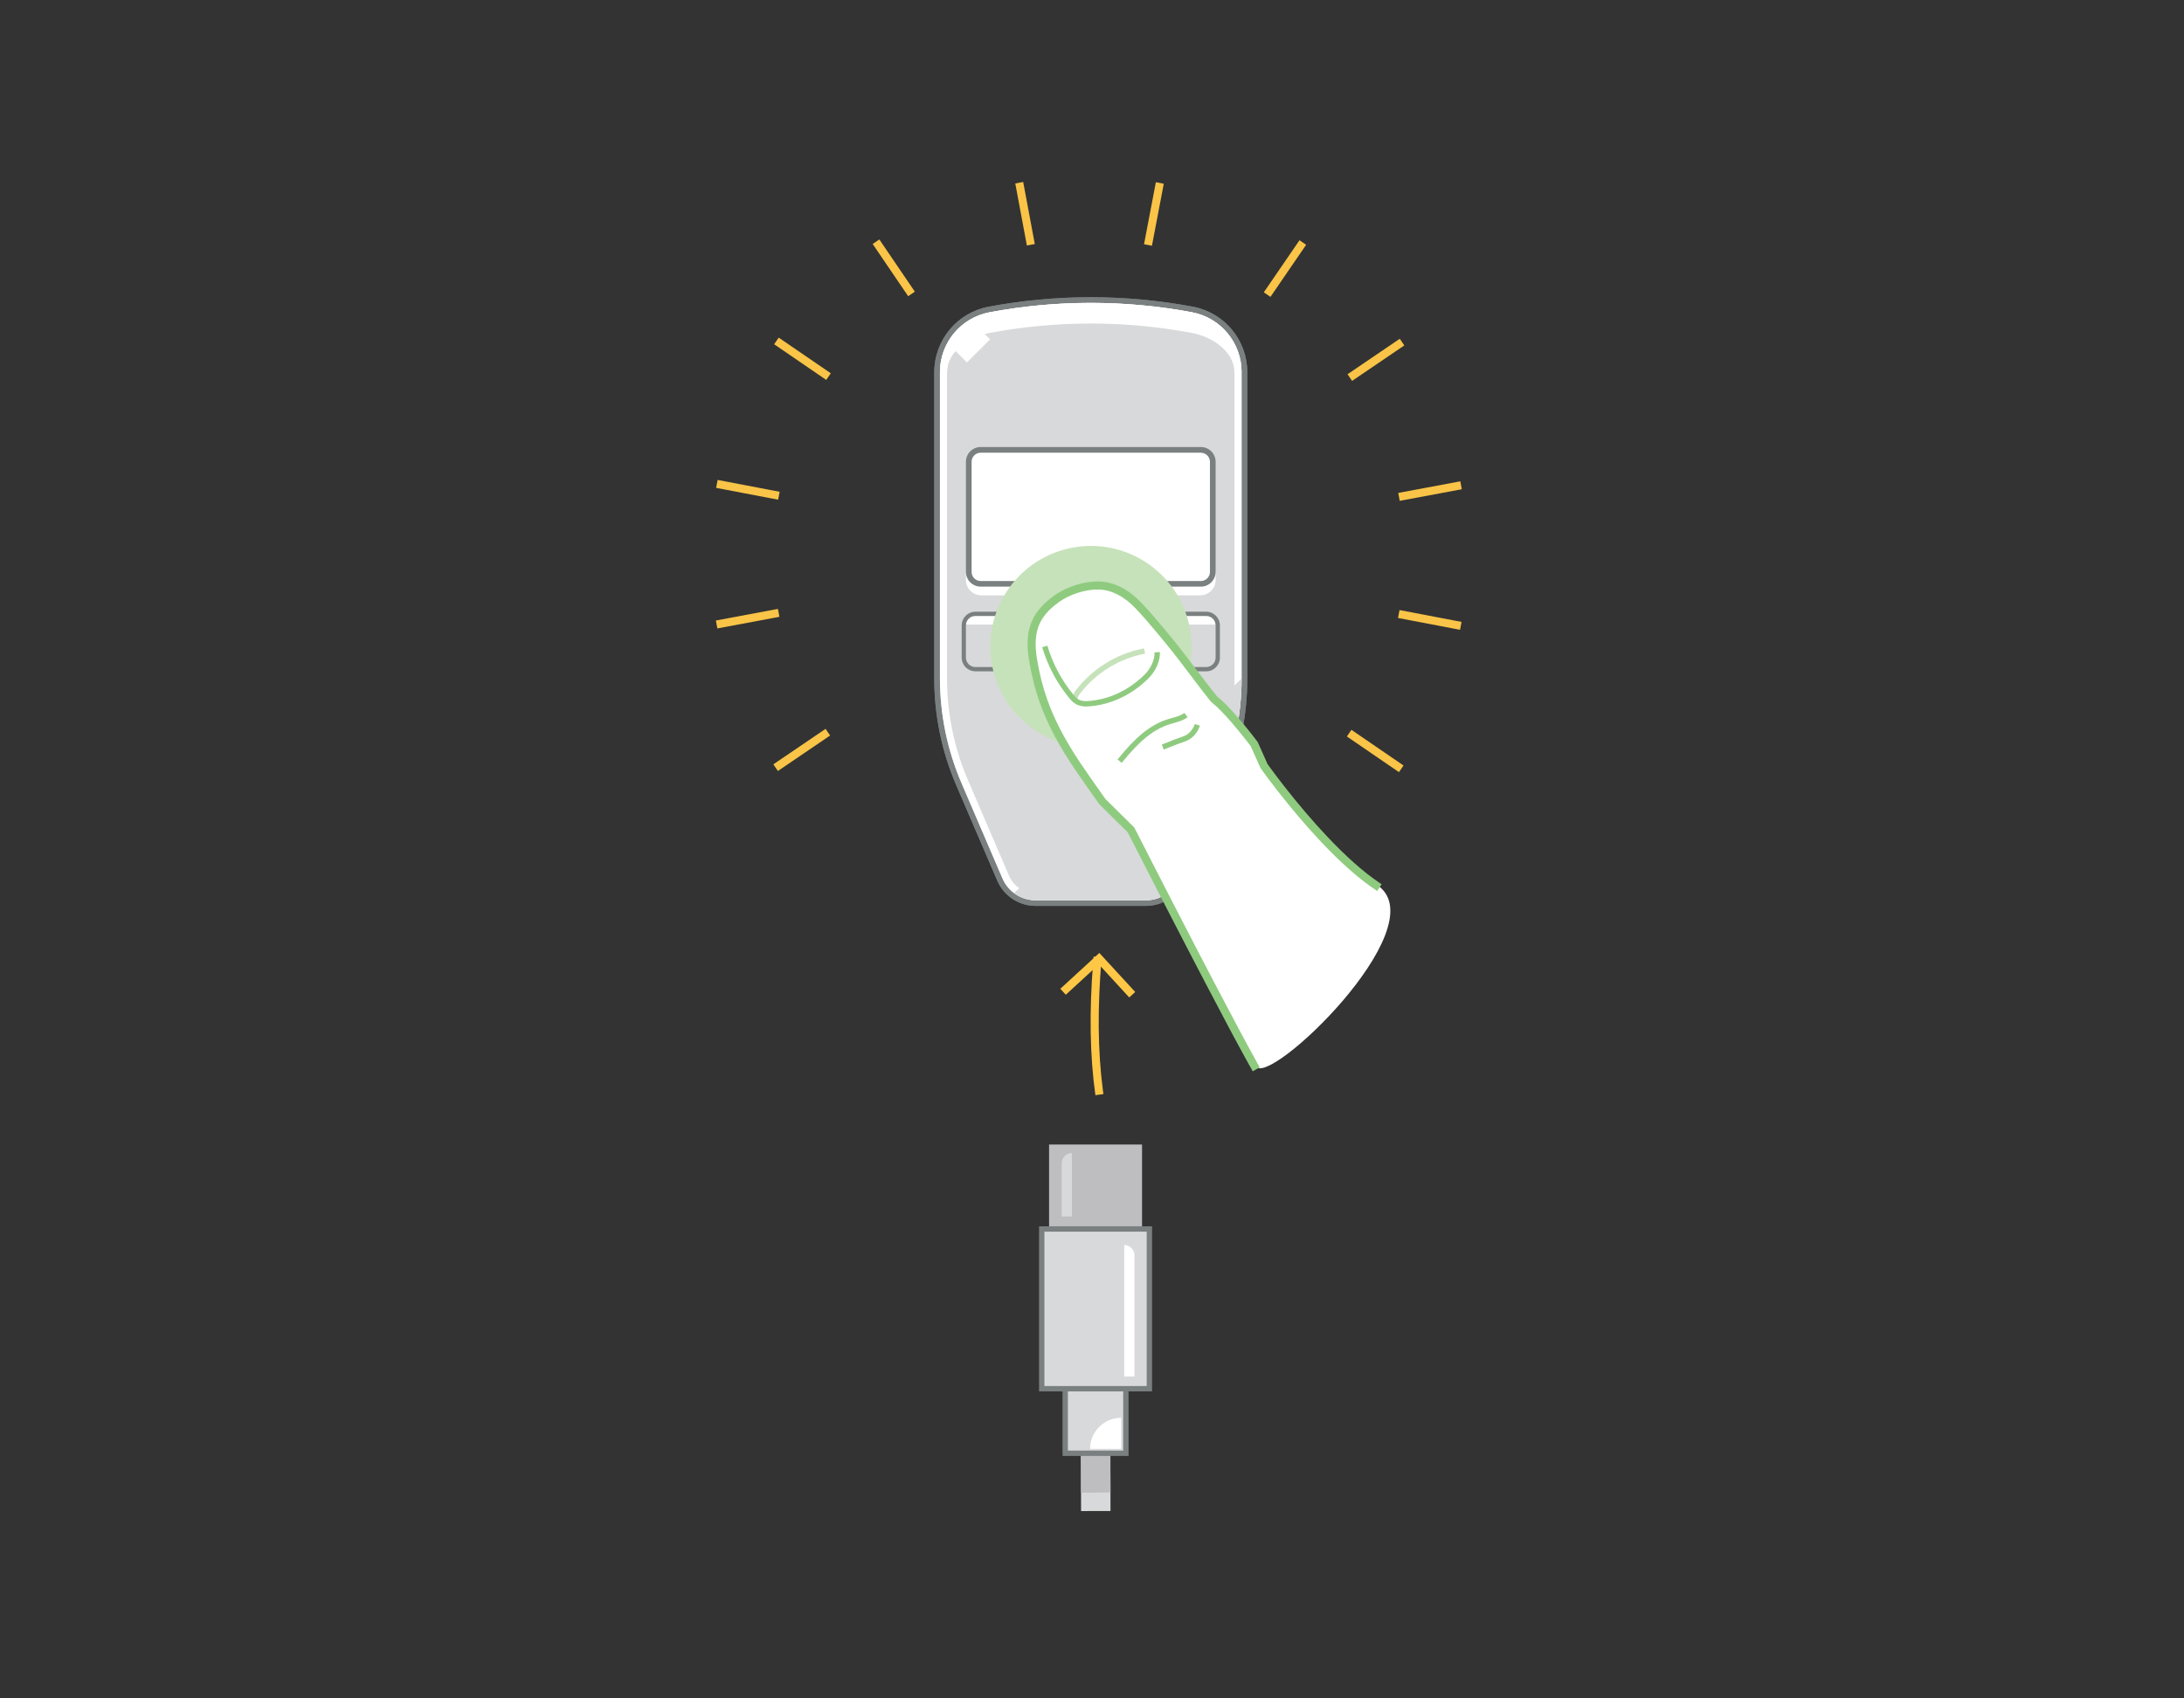 <svg xmlns="http://www.w3.org/2000/svg" width="360" height="280" viewBox="0 0 360 280">
    <rect x="0" y="0" width="360" height="280" fill="#333333" stroke="none"/>
    <g fill="none" fill-rule="evenodd">
        <g fill="#F9C447" fill-rule="nonzero">
            <path d="M112.69 70.576L122.915 72.527 122.666 73.832 112.441 71.881zM.291 49.124L10.513 51.075 10.264 52.381.042 50.43zM72.527.042L73.832.291 71.881 10.513 70.576 10.264zM26.946 9.477L32.797 18.084 31.698 18.831 25.847 10.224zM112.733 25.847L113.48 26.946 104.87 32.797 104.123 31.698zM18.085 90.16L18.831 91.259 10.224 97.107 9.477 96.008zM104.763 90.321L113.351 96.202 112.6 97.298 104.013 91.417zM10.356 25.658L18.944 31.54 18.193 32.636 9.606 26.754zM96.202 9.606L97.298 10.356 91.417 18.944 90.321 18.193zM50.658 0L52.571 10.231 51.265 10.475 49.352.244zM122.712 49.352L122.957 50.658 112.723 52.571 112.479 51.265zM10.231 70.385L10.475 71.691.244 73.604 0 72.298z" transform="translate(118 30)"/>
        </g>
        <g fill-rule="nonzero">
            <path fill="#D8D9DA" d="M12.01 67.746L12.048 92.109 7.197 92.117 7.159 67.754z" transform="translate(171 157)"/>
            <path fill="#BEBDC0" d="M11.928 67.736L12.047 89.054 7.197 89.082 7.078 67.763zM1.923 31.688H17.249V60.397H1.923z" transform="translate(171 157)"/>
            <path fill="#D8D9DA" d="M4.584 53.33H14.585V82.583H4.584z" transform="translate(171 157)"/>
            <path fill="#7A7F80" d="M14.144 53.77v28.373H5.025V53.769h9.12m.881-.882H4.143v30.138h10.883V52.887z" transform="translate(171 157)"/>
            <path fill="#D8D9DA" d="M0.713 45.603H18.457V71.946H0.713z" transform="translate(171 157)"/>
            <path fill="#7A7F80" d="M18.018 46.052v25.453H1.154V46.052h16.864m.882-.882H.272v27.216H18.9V45.17z" transform="translate(171 157)"/>
            <path fill="#FFF" d="M14.31 69.928h1.689V49.944c-.002-.932-.757-1.687-1.69-1.687v21.671z" transform="translate(171 157)"/>
            <path fill="#D8D9DA" d="M5.692 43.556h-1.69V34.77c.002-.932.758-1.686 1.69-1.686v10.47z" transform="translate(171 157)"/>
            <path fill="#FFF" d="M8.685 81.863h5.122v-5.124c-1.359 0-2.662.54-3.622 1.5-.961.962-1.5 2.265-1.5 3.624z" transform="translate(171 157)"/>
            <path fill="#FEC746" d="M9.56 23.557c-.91-6.438-1.03-13.77-.367-22l.072-.855 1.33.115c-.71 8.2-.644 15.498.197 21.895l.09.658-1.322.187z" transform="translate(171 157)"/>
            <path fill="#FEC746" d="M6.726 -1.497L7.709 -2.4 13.617 4.033 7.184 9.943 6.28 8.96 11.731 3.953z" transform="translate(171 157) rotate(-90 9.949 3.772)"/>
        </g>
        <g fill-rule="nonzero" transform="translate(154 49)">
            <path fill="#D8D9DA" d="M16.7 99.881c-2.561.002-4.877-1.523-5.885-3.877L4.053 80.265C1.681 74.763.461 68.833.468 62.841V12.354C.474 7.298 4.074 2.96 9.042 2.024c11.074-2.075 22.437-2.075 33.511 0 4.969.936 8.57 5.274 8.575 10.33v50.52c.007 6-1.216 11.936-3.593 17.445l-6.752 15.694c-1.01 2.353-3.324 3.877-5.885 3.875L16.7 99.881z"/>
            <path fill="#7A7F80" d="M25.798.936c5.592 0 11.172.518 16.669 1.548 4.748.892 8.187 5.039 8.186 9.87v50.52c0 5.935-1.21 11.808-3.555 17.26l-6.752 15.694c-.938 2.18-3.082 3.593-5.455 3.593H16.7c-2.374 0-4.52-1.414-5.457-3.595L4.481 80.08C2.142 74.634.936 68.768.936 62.84V12.354c-.001-4.831 3.438-8.978 8.186-9.87C14.62 1.454 20.203.936 25.798.936m0-.936c-5.65.001-11.287.525-16.84 1.565C3.768 2.542.007 7.073 0 12.354V62.84c-.008 6.058 1.225 12.053 3.623 17.616l6.762 15.731c1.083 2.525 3.567 4.161 6.315 4.161h18.198c2.748.003 5.232-1.633 6.315-4.158l6.753-15.694c2.403-5.567 3.64-11.567 3.632-17.63v-50.52c-.01-5.279-3.77-9.805-8.958-10.782C37.086.525 31.448 0 25.798 0z"/>
            <rect width="41.162" height="23.017" x="5.218" y="24.705" fill="#BEBDC0" rx="2.432"/>
            <rect width="17.303" height="9.129" x="4.867" y="52.197" fill="#D8D9DA" rx="1.911"/>
            <path fill="#7A7F80" d="M20.26 52.547c.861 0 1.56.699 1.56 1.56v5.3c0 .414-.165.81-.458 1.103-.292.293-.689.457-1.103.457H6.783c-.415.002-.813-.162-1.106-.455-.294-.293-.459-.69-.459-1.105v-5.3c0-.414.164-.812.458-1.105.294-.293.692-.456 1.107-.455h13.476m0-.701H6.783c-1.249.001-2.26 1.013-2.262 2.261v5.3c-.001.601.237 1.178.66 1.603.425.426 1 .665 1.602.666h13.476c.601 0 1.177-.24 1.601-.666.425-.425.662-1.002.661-1.603v-5.3c-.001-1.248-1.013-2.26-2.262-2.261z"/>
            <rect width="17.303" height="9.129" x="29.425" y="52.197" fill="#D8D9DA" rx="1.911"/>
            <path fill="#7A7F80" d="M44.818 52.547c.413 0 .81.164 1.103.457.293.292.457.69.457 1.103v5.3c0 .414-.165.81-.457 1.103-.293.293-.69.457-1.103.457H31.34c-.862 0-1.56-.698-1.56-1.56v-5.3c0-.861.698-1.56 1.56-1.56h13.481m0-.701H31.341c-1.249.001-2.26 1.013-2.262 2.261v5.3c-.001.601.237 1.178.66 1.603.425.426 1.001.665 1.602.666h13.481c1.249-.001 2.26-1.013 2.262-2.262v-5.307c-.001-1.248-1.013-2.26-2.262-2.261z"/>
            <path fill="#000" d="M43.947 24.238H7.651c-1.602 0-2.9 1.298-2.9 2.9V45.29c0 1.602 1.298 2.9 2.9 2.9h36.296c1.602 0 2.9-1.298 2.9-2.9V27.138c0-1.602-1.298-2.9-2.9-2.9zm-36.296.935h36.296c1.086 0 1.965.88 1.965 1.965V45.29c0 1.085-.88 1.965-1.965 1.965H7.651c-1.086 0-1.965-.88-1.965-1.965V27.138c0-1.085.88-1.965 1.965-1.965z"/>
            <path fill="#FFF" d="M3.498 6.499H8.887V8.988H3.498z" transform="rotate(-45 6.193 7.744)"/>
            <path fill="#FFF" d="M43.947 47.255L43.947 48.19 7.648 48.19 7.648 47.255zM20.259 52.197L20.259 52.898 6.778 52.898 6.778 52.197zM44.818 52.197L44.818 52.898 31.336 52.898 31.336 52.197z"/>
            <path fill="#FFF" d="M25.798 2.105c5.52.002 11.028.513 16.454 1.527 4.194.792 7.233 4.454 7.239 8.722v50.52c.006 5.777-1.172 11.494-3.462 16.797l-6.75 15.696c-.753 1.75-2.475 2.884-4.38 2.884h-18.2c-1.905 0-3.629-1.134-4.38-2.886L5.557 79.62C3.274 74.32 2.1 68.61 2.105 62.84V12.355c.007-4.272 3.052-7.935 7.25-8.722 5.423-1.013 10.927-1.525 16.443-1.527m0-1.17c-5.595 0-11.177.519-16.676 1.549-4.748.892-8.187 5.039-8.186 9.87V62.84c0 5.927 1.206 11.793 3.545 17.24l6.762 15.738c.937 2.18 3.083 3.595 5.457 3.595h18.198c2.373 0 4.517-1.413 5.455-3.593l6.752-15.694c2.346-5.452 3.555-11.325 3.555-17.26v-50.52c.001-4.831-3.438-8.978-8.186-9.87C36.974 1.449 31.392.933 25.798.936z"/>
            <path fill="#D8D9DA" d="M13.145 98.233c1.025.769 2.273 1.185 3.555 1.185h18.198c2.373 0 4.517-1.413 5.455-3.592l6.752-15.694c2.346-5.452 3.555-11.325 3.555-17.26l-37.515 35.36z"/>
            <path fill="#FFF" d="M9.122 5.887c11.016-2.065 22.321-2.065 33.338 0 3.58.671 7.017 3.225 7.017 6.467h1.169c.001-4.831-3.438-8.978-8.186-9.87C31.443.419 20.138.419 9.122 2.484 4.374 3.376.935 7.523.936 12.354h1.17c0-3.272 3.44-5.805 7.016-6.467z"/>
            <path fill="#D8D9DA" d="M16.7 99.881c-2.561.002-4.877-1.523-5.885-3.877L4.053 80.265C1.681 74.763.461 68.833.468 62.841V12.354C.474 7.298 4.074 2.96 9.042 2.024c11.074-2.075 22.437-2.075 33.511 0 4.969.936 8.57 5.274 8.575 10.33v50.52c.007 6-1.216 11.936-3.593 17.445l-6.752 15.694c-1.01 2.353-3.324 3.877-5.885 3.875L16.7 99.881z"/>
            <path fill="#7A7F80" d="M25.798.936c5.592 0 11.172.518 16.669 1.548 4.748.892 8.187 5.039 8.186 9.87v50.52c0 5.935-1.21 11.808-3.555 17.26l-6.752 15.694c-.938 2.18-3.082 3.593-5.455 3.593H16.7c-2.374 0-4.52-1.414-5.457-3.595L4.481 80.08C2.142 74.634.936 68.768.936 62.84V12.354c-.001-4.831 3.438-8.978 8.186-9.87C14.62 1.454 20.203.936 25.798.936m0-.936c-5.65.001-11.287.525-16.84 1.565C3.768 2.542.007 7.073 0 12.354V62.84c-.008 6.058 1.225 12.053 3.623 17.616l6.762 15.731c1.083 2.525 3.567 4.161 6.315 4.161h18.198c2.748.003 5.232-1.633 6.315-4.158l6.753-15.694c2.403-5.567 3.64-11.567 3.632-17.63v-50.52c-.01-5.279-3.77-9.805-8.958-10.782C37.086.525 31.448 0 25.798 0z"/>
            <path fill="#FFF" d="M43.833 49.149H7.76c-.674 0-1.321-.268-1.798-.745-.477-.478-.745-1.125-.744-1.8V45.29h41.164v1.314c0 .676-.269 1.324-.747 1.801-.478.478-1.126.745-1.802.744z"/>
            <rect width="40.226" height="22.081" x="5.686" y="25.173" fill="#FFF" rx="1.965"/>
            <path fill="#7A7F80" d="M43.947 25.641c.826.001 1.495.671 1.495 1.497V45.29c0 .826-.669 1.495-1.495 1.497H7.648c-.826-.002-1.494-.671-1.494-1.497V27.13c0-.825.668-1.495 1.494-1.496h36.3m0-.936h-36.3c-.645 0-1.263.257-1.719.713-.456.456-.712 1.075-.71 1.72v18.152c0 1.341 1.088 2.429 2.43 2.43h36.298c1.343-.001 2.43-1.09 2.43-2.432V27.13c.001-.645-.255-1.264-.71-1.72-.456-.456-1.075-.713-1.72-.713z"/>
            <path fill="#FFF" d="M5.218 52.547H21.819V53.964H5.218zM29.776 52.547H46.377V53.964H29.776z"/>
            <path fill="#7A7F80" d="M20.26 52.547c.861 0 1.56.699 1.56 1.56v5.3c0 .414-.165.81-.458 1.103-.292.293-.689.457-1.103.457H6.783c-.415.002-.813-.162-1.106-.455-.294-.293-.459-.69-.459-1.105v-5.3c0-.414.164-.812.458-1.105.294-.293.692-.456 1.107-.455h13.476m0-.701H6.783c-1.249.001-2.26 1.013-2.262 2.261v5.3c-.001.601.237 1.178.66 1.603.425.426 1 .665 1.602.666h13.476c.601 0 1.177-.24 1.601-.666.425-.425.662-1.002.661-1.603v-5.3c-.001-1.248-1.013-2.26-2.262-2.261zM44.818 52.547c.413 0 .81.164 1.103.457.293.292.457.69.457 1.103v5.3c0 .414-.165.81-.457 1.103-.293.293-.69.457-1.103.457H31.34c-.862 0-1.56-.698-1.56-1.56v-5.3c0-.861.698-1.56 1.56-1.56h13.481m0-.701H31.341c-1.249.001-2.26 1.013-2.262 2.261v5.3c-.001.601.237 1.178.66 1.603.425.426 1.001.665 1.602.666h13.481c1.249-.001 2.26-1.013 2.262-2.262v-5.307c-.001-1.248-1.013-2.26-2.262-2.261z"/>
            <path fill="#FFF" d="M3.498 6.181H8.887V9.306H3.498z" transform="rotate(-45 6.193 7.744)"/>
            <path fill="#FFF" d="M25.798 2.105c5.52.002 11.028.513 16.454 1.527 4.194.792 7.233 4.454 7.239 8.722v50.52c.006 5.777-1.172 11.494-3.462 16.797l-6.75 15.696c-.753 1.75-2.475 2.884-4.38 2.884h-18.2c-1.905 0-3.629-1.134-4.38-2.886L5.557 79.62C3.274 74.32 2.1 68.61 2.105 62.84V12.355c.007-4.272 3.052-7.935 7.25-8.722 5.423-1.013 10.927-1.525 16.443-1.527m0-1.17c-5.595 0-11.177.519-16.676 1.549-4.748.892-8.187 5.039-8.186 9.87V62.84c0 5.927 1.206 11.793 3.545 17.24l6.762 15.738c.937 2.18 3.083 3.595 5.457 3.595h18.198c2.373 0 4.517-1.413 5.455-3.593l6.752-15.694c2.346-5.452 3.555-11.325 3.555-17.26v-50.52c.001-4.831-3.438-8.978-8.186-9.87C36.974 1.449 31.392.933 25.798.936z"/>
            <path fill="#D8D9DA" d="M13.145 98.233c1.025.769 2.273 1.185 3.555 1.185h18.198c2.373 0 4.517-1.413 5.455-3.592l6.752-15.694c2.346-5.452 3.555-11.325 3.555-17.26l-37.515 35.36z"/>
            <path fill="#FFF" d="M9.122 5.887c11.016-2.065 22.321-2.065 33.338 0 3.58.671 7.017 3.225 7.017 6.467h1.169c.001-4.831-3.438-8.978-8.186-9.87C31.443.419 20.138.419 9.122 2.484 4.374 3.376.935 7.523.936 12.354h1.17c0-3.272 3.44-5.805 7.016-6.467z"/>
        </g>
        <g transform="rotate(-12 526.375 -714.964)">
            <circle cx="16.584" cy="16.584" r="16.584" fill="#C6E2BA" fill-rule="nonzero"/>
            <path fill="#FFF" d="M9.988 33.906c-2.133-6.133-3.066-11.733-2.8-16.8.267-5.066 2.667-8.266 7.2-9.6 4.8-1.066 8.4 0 10.8 3.2 2.4 3.2 4.934 8 7.6 14.4 1.867 4 3.334 6.667 4.4 8 1.6 2 2.4 4 2.8 6 .267 1.334.934 3.334 2 6 3.467 7.467 7.734 14.134 12.8 20 7.6 8.8-24.8 28.8-26 24.8-1.2-4-10.4-37.6-11.2-40-.8-2.4-1.2-3.2-2.4-4.8-.8-1.066-1.733-2.933-2.8-5.6l-2.4-5.6z"/>
            <path fill="#8FCB7F" fill-rule="nonzero" d="M12.338 7.136c2.333-1.047 5.426-1.35 7.856-.75 2.39.59 4.481 2.356 5.98 4.795l.342.562c.823 1.37 1.583 2.76 2.785 5.055l.97 1.869c.383.754.759 1.52 1.226 2.498L34.06 26.6c.249.52.468.973.683 1.41l.457.915.11.134c.33.41.681.905 1.052 1.479l.187.293c.368.584.751 1.235 1.145 1.942.477.854.951 1.756 1.41 2.667l.484.978.49 1.022.098.21.046.138.812 3.805.325.734.17.374c.423.933.913 1.973 1.46 3.093 1.563 3.2 3.278 6.401 5.089 9.385 2.349 3.87 4.681 7.078 6.933 9.4l.293.298-.94.94c-2.43-2.43-4.92-5.827-7.422-9.949-1.834-3.022-3.567-6.256-5.147-9.49-.395-.81-.76-1.576-1.093-2.293l-.471-1.029-.443-.998-.04-.123-.81-3.798-.16-.34c-.117-.246-.245-.513-.384-.797l-.142-.289c-.553-1.123-1.135-2.245-1.718-3.291-.383-.687-.754-1.318-1.109-1.88-.42-.668-.81-1.228-1.162-1.663l-.13-.157-.085-.13-.414-.826c-.244-.493-.489-.996-.77-1.586l-2.563-5.432c-.643-1.345-1.109-2.282-1.662-3.343l-.673-1.287c-1.257-2.393-2.016-3.762-2.924-5.24-1.33-2.164-3.153-3.703-5.168-4.2-2.138-.529-4.928-.255-6.993.672-3.45 1.55-5.187 3.603-5.415 8.351-.23 4.883.34 9.057 1.743 13.582l.287.897c.834 2.548 1.59 4.409 3.916 9.82l.28.653 3.683 5.6 1.953 7.246 1.582 5.827c.658 2.414 1.312 4.8 1.952 7.127l2.064 7.439c1.785 6.385 3.214 11.338 4.18 14.455l.277.879-1.266.403-.427-1.368c-.992-3.23-2.417-8.183-4.178-14.49l-1.168-4.203-1.149-4.166c-.774-2.82-1.566-5.717-2.358-8.634l-2.69-9.963-3.595-5.467-.055-.103-1.375-3.208c-1.616-3.802-2.247-5.443-2.998-7.768-1.58-4.894-2.232-9.369-1.985-14.62.255-5.31 2.33-7.763 6.198-9.501z"/>
            <path fill="#C6E2BA" fill-rule="nonzero" d="M25.085 18.699l-.02.886c-4.329-.094-8.542 1.404-11.84 4.21-.3.256-.45.443-.486.61l-.008.062-.885-.039c.022-.505.292-.868.804-1.308 3.365-2.862 7.636-4.428 12.045-4.425l.39.004z"/>
            <path fill="#8FCB7F" fill-rule="nonzero" d="M9.592 14.95c.235 3.044 1.078 6.01 2.492 8.746.187.418.46.793.758 1.065.37.256.793.424 1.253.493l.2.024c3.402.492 7.008-.38 10.043-2.368 1.114-.73 2.034-1.933 2.265-3.034l.031-.173.877.127c-.206 1.422-1.318 2.924-2.687 3.821-3.211 2.103-7.034 3.028-10.632 2.507-.665-.058-1.304-.288-1.898-.703-.434-.39-.78-.866-1.008-1.375-1.38-2.67-2.24-5.576-2.533-8.564l-.044-.499.883-.068zM29.378 30.49l.371.804c-.56.259-1.062.362-1.95.436l-1.152.085-.073.007c-2.8.283-5.326 1.637-8.673 4.303l-.338.27-.557-.688c3.64-2.945 6.369-4.452 9.48-4.766l.316-.029.899-.063c.739-.06 1.162-.14 1.574-.314l.103-.045zM30.668 32.643l.772.434c-.457.813-1.173 1.45-2.025 1.803-.267.118-.642.2-1.17.275l-.998.13-.557.088-1.468.252-.433.067-.132-.876.424-.066 1.465-.251.57-.09c.123-.019.811-.103 1.003-.13.45-.065.769-.134.947-.213.616-.256 1.139-.693 1.499-1.252l.103-.17z"/>
        </g>
    </g>
</svg>
